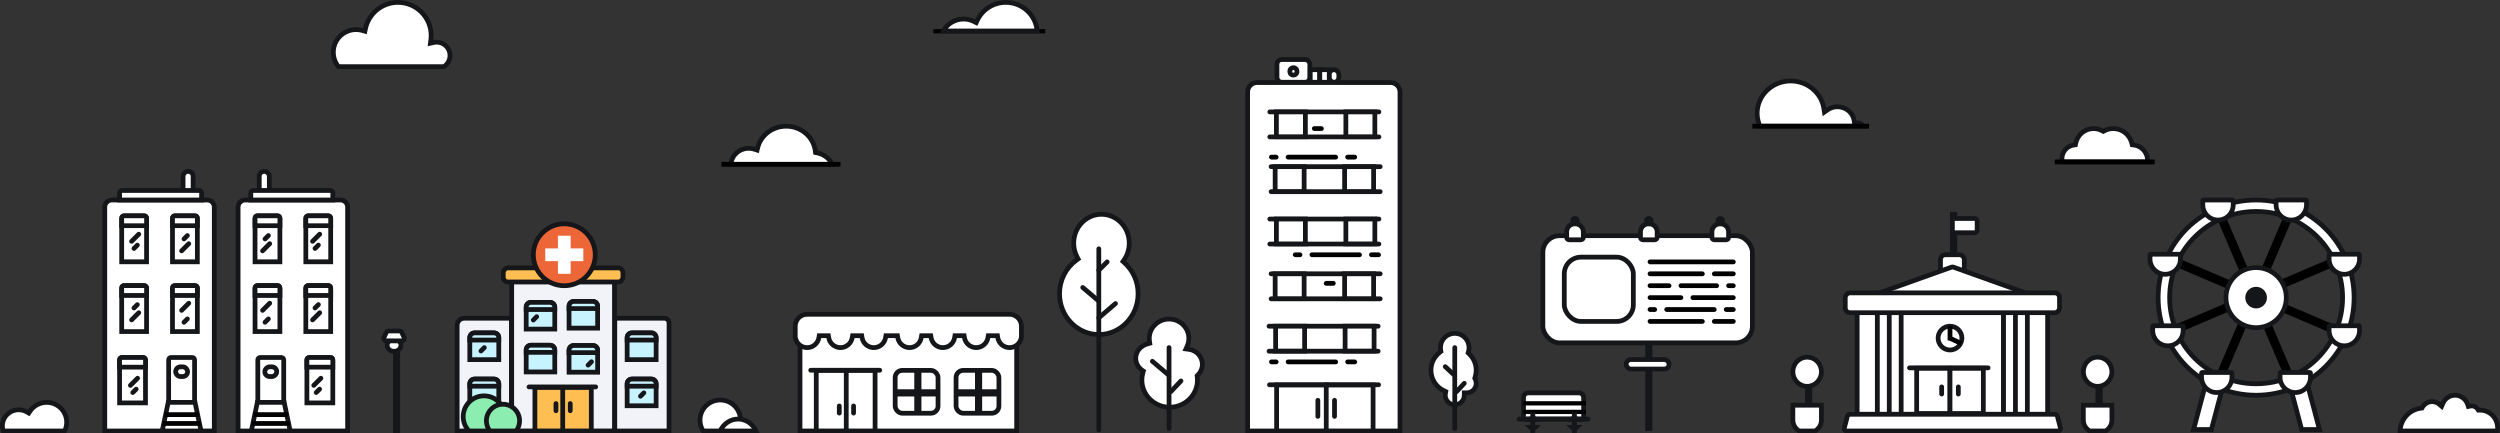 <?xml version="1.0" encoding="UTF-8"?>
<svg width="1050px" height="182px" viewBox="0 0 1050 182" version="1.1" xmlns="http://www.w3.org/2000/svg" xmlns:xlink="http://www.w3.org/1999/xlink">
    <rect x="0" y="0" width="1050" height="182" fill="#333333" stroke="none"/>
    <!-- Generator: sketchtool 59.1 (101010) - https://sketch.com -->
    <title>4EFE4C38-AAA5-4C50-907B-2F725C508C75</title>
    <desc>Created with sketchtool.</desc>
    <g id="Page-1" stroke="none" stroke-width="1" fill="none" fill-rule="evenodd">
        <g id="Landing_Final" transform="translate(-203, -244)">
            <g id="Cityscape" transform="translate(203, 244)">
                <g id="light" transform="translate(159, 138)" fill="#FFFFFF" stroke="#15161A" stroke-width="2">
                    <ellipse id="Oval" cx="6.5" cy="7.04" rx="2.9" ry="2.52"></ellipse>
                    <rect id="Rectangle" x="7.067" y="10.68" width="1" height="32.32"></rect>
                    <path d="M3.162,1 C3.014,1 2.868,1.033 2.734,1.097 C2.235,1.333 2.022,1.93 2.259,2.429 L3.284,4.589 C3.449,4.938 3.801,5.16 4.187,5.16 L8.813,5.16 C9.199,5.16 9.551,4.938 9.716,4.589 L10.741,2.429 C10.805,2.295 10.838,2.148 10.838,2 C10.838,1.448 10.39,1 9.838,1 L3.162,1 Z" id="Rectangle" transform="translate(6.5, 3.08) scale(1, -1) translate(-6.5, -3.08) "></path>
                </g>
                <g id="Skyscraper" transform="translate(523, 24)">
                    <g id="Group-9" transform="translate(12.32, 0)" fill="#FFFFFF" stroke="#15161A" stroke-width="2">
                        <rect id="Rectangle" x="1" y="1" width="13.816" height="9.547" rx="2"></rect>
                        <rect id="Rectangle" x="14.984" y="5.277" width="4" height="5.271"></rect>
                        <rect id="Rectangle" x="18.984" y="5.277" width="4" height="5.271"></rect>
                        <rect id="Rectangle" x="22.984" y="5.277" width="4" height="5.271" rx="2"></rect>
                        <ellipse id="Oval" cx="7.908" cy="5.988" rx="1.497" ry="1.566"></ellipse>
                    </g>
                    <path d="M1,157 L65,157 L65,14.659 C65,12.45 63.209,10.659 61,10.659 L5,10.659 C2.791,10.659 1,12.45 1,14.659 L1,157 Z" id="Rectangle" stroke="#15161A" stroke-width="2" fill="#FFFFFF"></path>
                    <g id="Group-8" transform="translate(33.5, 96.5) scale(-1, 1) translate(-33.5, -96.5) translate(10, 90)">
                        <line x1="0.32" y1="11.5" x2="46.134" y2="11.5" id="Line-7" stroke="#15161A" stroke-width="2" stroke-linecap="round"></line>
                        <rect id="Rectangle" fill="#000000" x="19" y="4" width="5" height="2" rx="1"></rect>
                        <line x1="0.32" y1="1" x2="46.134" y2="1" id="Line-7" stroke="#15161A" stroke-width="2" stroke-linecap="round"></line>
                        <rect id="Rectangle" stroke="#15161A" stroke-width="2" fill="#FFFFFF" x="3.084" y="1" width="12.173" height="10.436"></rect>
                        <rect id="Rectangle" stroke="#15161A" stroke-width="2" fill="#FFFFFF" x="32.263" y="1" width="12.173" height="10.436"></rect>
                    </g>
                    <g id="Group-8" transform="translate(9.68, 112)" stroke="#15161A" stroke-width="2">
                        <line x1="0.32" y1="11.5" x2="46.134" y2="11.5" id="Line-7" stroke-linecap="round"></line>
                        <line x1="0.32" y1="1" x2="46.134" y2="1" id="Line-7" stroke-linecap="round"></line>
                        <rect id="Rectangle" fill="#FFFFFF" x="3.084" y="1" width="12.173" height="10.436"></rect>
                        <rect id="Rectangle" fill="#FFFFFF" x="32.263" y="1" width="12.173" height="10.436"></rect>
                    </g>
                    <rect id="Rectangle" fill="#000000" x="10" y="127" width="4" height="2" rx="1"></rect>
                    <rect id="Rectangle" fill="#000000" x="42" y="127" width="5" height="2" rx="1"></rect>
                    <rect id="Rectangle" fill="#000000" x="17" y="127" width="22" height="2" rx="1"></rect>
                    <g id="Group-8" transform="translate(10, 67)" stroke="#15161A" stroke-width="2">
                        <line x1="0.32" y1="11.5" x2="46.134" y2="11.5" id="Line-7" stroke-linecap="round"></line>
                        <line x1="0.32" y1="1" x2="46.134" y2="1" id="Line-7" stroke-linecap="round"></line>
                        <rect id="Rectangle" fill="#FFFFFF" x="3.084" y="1" width="12.173" height="10.436"></rect>
                        <rect id="Rectangle" fill="#FFFFFF" x="32.263" y="1" width="12.173" height="10.436"></rect>
                    </g>
                    <rect id="Rectangle" fill="#000000" x="20" y="82" width="4" height="2" rx="1"></rect>
                    <rect id="Rectangle" fill="#000000" x="52" y="82" width="5" height="2" rx="1"></rect>
                    <rect id="Rectangle" fill="#000000" x="27" y="82" width="22" height="2" rx="1"></rect>
                    <g id="Group-8" transform="translate(33.5, 51.5) scale(-1, 1) translate(-33.5, -51.5) translate(10, 45)" stroke="#15161A" stroke-width="2">
                        <line x1="0.32" y1="11.5" x2="46.134" y2="11.5" id="Line-7" stroke-linecap="round"></line>
                        <line x1="0.32" y1="1" x2="46.134" y2="1" id="Line-7" stroke-linecap="round"></line>
                        <rect id="Rectangle" fill="#FFFFFF" x="3.084" y="1" width="12.173" height="10.436"></rect>
                        <rect id="Rectangle" fill="#FFFFFF" x="32.263" y="1" width="12.173" height="10.436"></rect>
                    </g>
                    <rect id="Rectangle" fill="#000000" x="10" y="41" width="4" height="2" rx="1"></rect>
                    <rect id="Rectangle" fill="#000000" x="42" y="41" width="5" height="2" rx="1"></rect>
                    <rect id="Rectangle" fill="#000000" x="17" y="41" width="22" height="2" rx="1"></rect>
                    <g id="Group-8" transform="translate(10, 22)">
                        <line x1="0.32" y1="11.5" x2="46.134" y2="11.5" id="Line-7" stroke="#15161A" stroke-width="2" stroke-linecap="round"></line>
                        <rect id="Rectangle" fill="#000000" x="18" y="7" width="5" height="2" rx="1"></rect>
                        <line x1="0.32" y1="1" x2="46.134" y2="1" id="Line-7" stroke="#15161A" stroke-width="2" stroke-linecap="round"></line>
                        <rect id="Rectangle" stroke="#15161A" stroke-width="2" fill="#FFFFFF" x="3.084" y="1" width="12.173" height="10.436"></rect>
                        <rect id="Rectangle" stroke="#15161A" stroke-width="2" fill="#FFFFFF" x="32.263" y="1" width="12.173" height="10.436"></rect>
                    </g>
                    <g id="Group-7" transform="translate(9.68, 136.682)" stroke="#15161A" stroke-width="2">
                        <g id="Group-6" transform="translate(2.501, 0)">
                            <rect id="Rectangle" fill="#FFFFFF" x="1" y="1" width="21" height="19.318"></rect>
                            <rect id="Rectangle" fill="#FFFFFF" x="21.842" y="1" width="19.676" height="19.318"></rect>
                            <line x1="25.319" y1="7.443" x2="25.319" y2="14.193" id="Line-6" stroke-linecap="round"></line>
                            <line x1="18.319" y1="7.443" x2="18.319" y2="14.193" id="Line-6" stroke-linecap="round"></line>
                        </g>
                        <line x1="0.506" y1="0.918" x2="46.32" y2="0.918" id="Line-7" stroke-linecap="round"></line>
                    </g>
                </g>
                <g id="Hospital" transform="translate(191, 93)">
                    <path d="M67.2,40.653 L67.2,88 L90,88 L90,42.653 C90,41.549 89.105,40.653 88,40.653 L67.2,40.653 Z" id="Rectangle" stroke="#15161A" stroke-width="2" fill="#F1F3F8"></path>
                    <path d="M1,88 L23.8,88 L23.8,40.653 L4,40.653 C2.343,40.653 1,41.997 1,43.653 L1,88 Z" id="Rectangle" stroke="#15161A" stroke-width="2" fill="#F1F3F8"></path>
                    <rect id="Rectangle" stroke="#15161A" stroke-width="2" fill="#F1F3F8" x="23.914" y="24.792" width="43.171" height="63.208"></rect>
                    <rect id="Rectangle" stroke="#15161A" stroke-width="2" fill="#FFBE51" transform="translate(45.5, 22.47) scale(1, -1) translate(-45.5, -22.47) " x="20.371" y="19.505" width="50.257" height="5.931" rx="2"></rect>
                    <path d="M30,45.218 L42,45.218 L42,36 C42,34.895 41.105,34 40,34 L32,34 C30.895,34 30,34.895 30,36 L30,45.218 Z" id="Rectangle" stroke="#15161A" stroke-width="2" fill="#C7F3FF"></path>
                    <line x1="33" y1="41.414" x2="34.414" y2="40" id="Line-5" stroke="#15161A" stroke-width="2" stroke-linecap="round"></line>
                    <path d="M30,37 L42,37 L42,36 C42,34.895 41.105,34 40,34 L32,34 C30.895,34 30,34.895 30,36 L30,37 Z" id="Rectangle" stroke="#15161A" stroke-width="2" fill="#C7F3FF"></path>
                    <path d="M30,63.218 L42,63.218 L42,54 C42,52.895 41.105,52 40,52 L32,52 C30.895,52 30,52.895 30,54 L30,63.218 Z" id="Rectangle" stroke="#15161A" stroke-width="2" fill="#C7F3FF"></path>
                    <path d="M30,55 L42,55 L42,54 C42,52.895 41.105,52 40,52 L32,52 C30.895,52 30,52.895 30,54 L30,55 Z" id="Rectangle" stroke="#15161A" stroke-width="2" fill="#C7F3FF"></path>
                    <g id="Group-2" transform="translate(32.657, 68.733)" stroke="#15161A" stroke-width="2">
                        <rect id="Rectangle" fill="#FFBE51" x="1" y="1" width="12" height="18.267"></rect>
                        <rect id="Rectangle" fill="#FFBE51" x="12.686" y="1" width="12" height="18.267"></rect>
                        <line x1="15.843" y1="7.767" x2="15.843" y2="10.767" id="Line-6" stroke-linecap="round"></line>
                        <line x1="9.843" y1="7.767" x2="9.843" y2="10.767" id="Line-6" stroke-linecap="round"></line>
                    </g>
                    <path d="M48,44.822 L60,44.822 L60,35.604 C60,34.499 59.105,33.604 58,33.604 L50,33.604 C48.895,33.604 48,34.499 48,35.604 L48,44.822 Z" id="Rectangle" stroke="#15161A" stroke-width="2" fill="#C7F3FF"></path>
                    <path d="M48,36.604 L60,36.604 L60,35.604 C60,34.499 59.105,33.604 58,33.604 L50,33.604 C48.895,33.604 48,34.499 48,35.604 L48,36.604 Z" id="Rectangle" stroke="#15161A" stroke-width="2" fill="#C7F3FF"></path>
                    <path d="M48,63.327 L60,63.327 L60,54.109 C60,53.004 59.105,52.109 58,52.109 L50,52.109 C48.895,52.109 48,53.004 48,54.109 L48,63.327 Z" id="Rectangle" stroke="#15161A" stroke-width="2" fill="#C7F3FF"></path>
                    <line x1="56" y1="60.356" x2="57.414" y2="58.942" id="Line-5" stroke="#15161A" stroke-width="2" stroke-linecap="round"></line>
                    <path d="M48,55.109 L60,55.109 L60,54.109 C60,53.004 59.105,52.109 58,52.109 L50,52.109 C48.895,52.109 48,53.004 48,54.109 L48,55.109 Z" id="Rectangle" stroke="#15161A" stroke-width="2" fill="#C7F3FF"></path>
                    <path d="M72.4,58.04 L84.571,58.04 L84.571,48.822 C84.571,47.717 83.676,46.822 82.571,46.822 L74.4,46.822 C73.295,46.822 72.4,47.717 72.4,48.822 L72.4,58.04 Z" id="Rectangle" stroke="#15161A" stroke-width="2" fill="#C7F3FF"></path>
                    <path d="M72.4,49.822 L84.571,49.822 L84.571,48.822 C84.571,47.717 83.676,46.822 82.571,46.822 L74.4,46.822 C73.295,46.822 72.4,47.717 72.4,48.822 L72.4,49.822 Z" id="Rectangle" stroke="#15161A" stroke-width="2" fill="#C7F3FF"></path>
                    <path d="M72.4,77.426 L84.571,77.426 L84.571,68.208 C84.571,67.103 83.676,66.208 82.571,66.208 L74.4,66.208 C73.295,66.208 72.4,67.103 72.4,68.208 L72.4,77.426 Z" id="Rectangle" stroke="#15161A" stroke-width="2" fill="#C7F3FF"></path>
                    <line x1="78" y1="73.414" x2="79.414" y2="72" id="Line-5" stroke="#15161A" stroke-width="2" stroke-linecap="round"></line>
                    <path d="M72.4,69.208 L84.571,69.208 L84.571,68.208 C84.571,67.103 83.676,66.208 82.571,66.208 L74.4,66.208 C73.295,66.208 72.4,67.103 72.4,68.208 L72.4,69.208 Z" id="Rectangle" stroke="#15161A" stroke-width="2" fill="#C7F3FF"></path>
                    <path d="M6.314,58.04 L18.486,58.04 L18.486,48.822 C18.486,47.717 17.59,46.822 16.486,46.822 L8.314,46.822 C7.21,46.822 6.314,47.717 6.314,48.822 L6.314,58.04 Z" id="Rectangle" stroke="#15161A" stroke-width="2" fill="#C7F3FF"></path>
                    <line x1="11" y1="54.414" x2="12.414" y2="53" id="Line-5" stroke="#15161A" stroke-width="2" stroke-linecap="round"></line>
                    <path d="M6.314,49.822 L18.486,49.822 L18.486,48.822 C18.486,47.717 17.59,46.822 16.486,46.822 L8.314,46.822 C7.21,46.822 6.314,47.717 6.314,48.822 L6.314,49.822 Z" id="Rectangle" stroke="#15161A" stroke-width="2" fill="#C7F3FF"></path>
                    <path d="M6.314,77.426 L18.486,77.426 L18.486,68.208 C18.486,67.103 17.59,66.208 16.486,66.208 L8.314,66.208 C7.21,66.208 6.314,67.103 6.314,68.208 L6.314,77.426 Z" id="Rectangle" stroke="#15161A" stroke-width="2" fill="#C7F3FF"></path>
                    <path d="M6.314,69.208 L18.486,69.208 L18.486,68.208 C18.486,67.103 17.59,66.208 16.486,66.208 L8.314,66.208 C7.21,66.208 6.314,67.103 6.314,68.208 L6.314,69.208 Z" id="Rectangle" stroke="#15161A" stroke-width="2" fill="#C7F3FF"></path>
                    <circle id="Oval" stroke="#15161A" stroke-width="2" fill="#ED6638" cx="46" cy="14" r="13"></circle>
                    <path d="M48.667,6 L48.666,11.333 L54,11.333 L54,16.667 L48.666,16.666 L48.667,22 L43.333,22 L43.333,16.666 L38,16.667 L38,11.333 L43.333,11.333 L43.333,6 L48.667,6 Z" id="Combined-Shape" fill="#FFFFFF"></path>
                    <path d="M5.949,88 L18.622,88 C20.155,86.392 21.029,84.26 21.029,81.986 C21.029,77.166 17.115,73.257 12.286,73.257 C7.457,73.257 3.543,77.166 3.543,81.986 C3.543,84.26 4.417,86.392 5.949,88 Z" id="Path" stroke="#15161A" stroke-width="2" fill="#8BEDAF"></path>
                    <path d="M14.722,88 L25.792,88 C26.717,86.795 27.229,85.317 27.229,83.758 C27.229,79.905 24.107,76.782 20.257,76.782 C16.407,76.782 13.286,79.905 13.286,83.758 C13.286,85.317 13.798,86.795 14.722,88 Z" id="Path" stroke="#15161A" stroke-width="2" fill="#8BEDAF"></path>
                    <line x1="31.186" y1="69.5" x2="59.186" y2="69.5" id="Line-7" stroke="#15161A" stroke-width="2" stroke-linecap="round"></line>
                </g>
                <g id="government" transform="translate(773, 89)">
                    <g id="Group-4">
                        <rect id="Rectangle-2" stroke="#15161A" stroke-width="2" fill="#FFFFFF" x="7" y="42" width="80" height="43"></rect>
                        <g id="Group-3" transform="translate(28.207, 64.444)" stroke="#15161A" stroke-width="2">
                            <rect id="Rectangle" fill="#FFFFFF" x="3.793" y="1.224" width="14" height="19"></rect>
                            <rect id="Rectangle" fill="#FFFFFF" x="17.793" y="1.224" width="14" height="19"></rect>
                            <line x1="0.793" y1="1.056" x2="33.793" y2="1.056" id="Line-7" stroke-linecap="round"></line>
                            <line x1="14.293" y1="9.056" x2="14.293" y2="12.056" id="Line-6" stroke-linecap="round"></line>
                            <line x1="21.293" y1="9.056" x2="21.293" y2="12.056" id="Line-6" stroke-linecap="round"></line>
                        </g>
                        <rect id="Rectangle" stroke="#15161A" stroke-width="2" fill="#FFFFFF" x="15.486" y="42" width="10" height="43"></rect>
                        <rect id="Rectangle" stroke="#15161A" stroke-width="2" fill="#FFFFFF" x="15.486" y="42" width="5" height="43"></rect>
                        <rect id="Rectangle" stroke="#15161A" stroke-width="2" fill="#FFFFFF" x="68.486" y="42" width="10" height="43"></rect>
                        <rect id="Rectangle" stroke="#15161A" stroke-width="2" fill="#FFFFFF" x="68.486" y="42" width="5" height="43"></rect>
                        <rect id="Rectangle" stroke="#15161A" stroke-width="2" fill="#FFFFFF" transform="translate(47, 10.805) scale(1, -1) translate(-47, -10.805) " x="47" y="1" width="1" height="19.61"></rect>
                        <rect id="Rectangle" stroke="#15161A" stroke-width="2" fill="#FFFFFF" x="42" y="18" width="10" height="14.207" rx="2"></rect>
                        <path d="M47.369,23.182 C47.151,23.104 46.914,23.104 46.696,23.182 L16.219,34.058 C15.821,34.2 15.555,34.577 15.555,35 C15.555,35.552 16.003,36 16.555,36 L77.462,36 C77.885,36 78.262,35.734 78.404,35.337 C78.59,34.817 78.319,34.244 77.799,34.058 L47.369,23.182 Z" id="Rectangle" stroke="#15161A" stroke-width="2" fill="#FFFFFF"></path>
                        <rect id="Rectangle" stroke="#15161A" stroke-width="2" fill="#FFFFFF" transform="translate(47, 38.167) scale(1, -1) translate(-47, -38.167) " x="2" y="34" width="90" height="8.333" rx="2"></rect>
                        <path d="M2.584,85 C2.499,85 2.415,85.011 2.333,85.032 C1.799,85.17 1.477,85.716 1.616,86.251 L2.911,91.251 C3.025,91.692 3.423,92 3.879,92 L90.121,92 C90.577,92 90.975,91.692 91.089,91.251 L92.384,86.251 C92.405,86.169 92.416,86.085 92.416,86 C92.416,85.448 91.968,85 91.416,85 L2.584,85 Z" id="Rectangle" stroke="#15161A" stroke-width="2" fill="#FFFFFF" transform="translate(47, 88.5) scale(1, -1) translate(-47, -88.5) "></path>
                        <circle id="Oval" stroke="#15161A" stroke-width="2" fill="#FFFFFF" cx="46" cy="53" r="5"></circle>
                        <rect id="Rectangle" fill="#000000" x="45" y="48" width="2" height="6"></rect>
                        <rect id="Rectangle" fill="#000000" transform="translate(48.453, 54.211) rotate(115) translate(-48.453, -54.211) " x="47.453" y="51.711" width="2" height="5"></rect>
                    </g>
                    <rect id="Rectangle" stroke="#15161A" stroke-width="2" fill="#FFFFFF" x="47" y="2.771" width="10.4" height="5.971" rx="1"></rect>
                </g>
                <g id="Cloud2" transform="translate(392, 0)">
                    <rect id="Rectangle" fill="#000000" x="0" y="12.25" width="47" height="1.75"></rect>
                    <path d="M4.202,13 L43.582,13 C43.064,6.29 37.378,1 30.432,1 C25.229,1 20.581,3.996 18.446,8.571 L18.01,9.506 L17.089,9.041 C15.741,8.36 14.246,8 12.696,8 C9.083,8 5.853,9.976 4.202,13 Z" id="Path" stroke="#15161A" stroke-width="2" fill="#FFFFFF"></path>
                </g>
                <g id="Cloud4" transform="translate(303, 52)">
                    <path d="M4.013,17 L46.543,17 C45.361,14.571 43.025,12.763 40.221,12.21 L39.512,12.07 L39.422,11.353 C38.684,5.481 33.454,1 27.2,1 C21.482,1 16.562,4.759 15.237,9.989 L14.972,11.035 L13.949,10.692 C13.16,10.427 12.326,10.29 11.47,10.29 C7.484,10.29 4.24,13.266 4.013,17 Z" id="Path" stroke="#15161A" stroke-width="2" fill="#FFFFFF"></path>
                    <rect id="Rectangle" fill="#000000" x="0" y="16" width="50" height="2"></rect>
                </g>
                <g id="Group-5" transform="translate(863, 53)">
                    <path d="M3.139,15 L38.98,15 C38.993,14.826 39,14.652 39,14.476 C39,11.098 36.494,8.275 33.218,7.899 L32.528,7.82 L32.361,7.147 C31.47,3.558 28.272,1 24.574,1 C23.261,1 21.995,1.319 20.858,1.923 L20.383,2.175 L19.911,1.918 C18.809,1.318 17.577,1 16.297,1 C12.672,1 9.563,3.577 8.813,7.129 L8.668,7.815 L7.973,7.913 C5.14,8.31 3,10.779 3,13.714 C3,14.152 3.047,14.582 3.139,15 Z" id="Path" stroke="#15161A" stroke-width="2" fill="#FFFFFF"></path>
                    <rect id="Rectangle" fill="#000000" x="0" y="14" width="42" height="2"></rect>
                </g>
                <g id="Cloud-1" transform="translate(736, 33)">
                    <path d="M3.177,20 L46.648,20 C46.157,19.171 45.224,18.613 44.156,18.613 C44.051,18.613 43.947,18.618 43.847,18.629 L42.877,18.733 L42.749,17.765 C42.305,14.401 39.312,11.838 35.735,11.838 C34.215,11.838 32.77,12.3 31.571,13.141 L30.262,14.061 L30.009,12.481 C28.959,5.919 23.068,1 16.087,1 C8.299,1 2,7.081 2,14.564 C2,16.462 2.405,18.303 3.177,20 Z" id="Path" stroke="#15161A" stroke-width="2" fill="#FFFFFF"></path>
                    <rect id="Rectangle" fill="#000000" x="0" y="19" width="49" height="2"></rect>
                </g>
                <path d="M142.148,28 L186.417,28 C188.01,26.982 189,25.221 189,23.287 C189,20.2 186.495,17.697 183.405,17.697 C182.989,17.697 182.58,17.742 182.184,17.831 L180.791,18.144 L180.972,16.728 C181.048,16.138 181.086,15.541 181.086,14.939 C181.086,7.241 174.841,1 167.138,1 C160.511,1 154.837,5.654 153.49,12.05 L153.268,13.106 L152.232,12.804 C151.369,12.553 150.469,12.424 149.552,12.424 C144.276,12.424 140,16.698 140,21.969 C140,24.202 140.769,26.312 142.148,28 Z" id="Path" stroke="#15161A" stroke-width="2" fill="#FFFFFF"></path>
                <g id="Plant" transform="translate(874, 149)" fill="#FFFFFF" stroke="#15161A" stroke-width="2">
                    <ellipse id="Oval" cx="7" cy="7.135" rx="6" ry="6.135"></ellipse>
                    <rect id="Rectangle" x="7.125" y="13.486" width="1" height="9.595"></rect>
                    <path d="M12.982,21.189 L1.018,21.189 C1.015,21.441 1.012,21.733 1.01,22.045 C1.004,22.746 1,23.683 1,23.89 L1,27.394 C1,29.321 2.035,31.063 3.666,32 L10.334,32 C11.965,31.063 13,29.321 13,27.394 L13,23.89 C13,23.683 12.996,22.746 12.99,22.045 C12.988,21.733 12.985,21.441 12.982,21.189 Z" id="Path"></path>
                </g>
                <g id="Plant" transform="translate(752, 149)" fill="#FFFFFF" stroke="#15161A" stroke-width="2">
                    <ellipse id="Oval" cx="7" cy="7.135" rx="6" ry="6.135"></ellipse>
                    <rect id="Rectangle" x="7.125" y="13.486" width="1" height="9.595"></rect>
                    <path d="M12.994,21.189 L1.018,21.189 C1.015,21.441 1.012,21.733 1.01,22.045 C1.004,22.746 1,23.683 1,23.89 L1,27.394 C1,29.321 2.035,31.063 3.666,32 L10.334,32 C11.965,31.063 13,29.321 13,27.394 L13,23.89 C13,22.545 12.998,21.714 12.994,21.189 Z" id="Path"></path>
                </g>
                <g id="Tree-1" transform="translate(444, 89)" stroke="#15161A" stroke-width="2">
                    <path d="M18.617,1 C12.186,1 6.957,6.422 6.957,13.127 C6.957,15.207 7.46,17.207 8.405,18.984 L8.815,19.754 L8.107,20.264 C3.69,23.448 1,28.668 1,34.363 C1,43.841 8.396,51.51 17.5,51.51 C26.604,51.51 34,43.841 34,34.363 C34,29.326 31.899,24.646 28.311,21.411 L27.665,20.828 L28.153,20.107 C29.527,18.08 30.277,15.664 30.277,13.127 C30.277,6.422 25.048,1 18.617,1 Z" id="Path" fill="#FFFFFF"></path>
                    <line x1="17.5" y1="44.5" x2="24.5" y2="38.5" id="Line-2" stroke-linecap="round"></line>
                    <line x1="17.5" y1="15.5" x2="17.5" y2="91.5" id="Line-3" stroke-linecap="round"></line>
                    <line x1="11.25" y1="37.25" x2="17.75" y2="31.75" id="Line-2" stroke-linecap="round" transform="translate(14.25, 34.75) scale(-1, 1) translate(-14.25, -34.75) "></line>
                    <line x1="17.5" y1="24.5" x2="21" y2="21" id="Line-2" stroke-linecap="round"></line>
                </g>
                <g id="Tree" transform="translate(476, 133)" stroke="#15161A" stroke-width="2">
                    <path d="M15,1 C10.406,1 6.69,4.642 6.69,9.124 C6.69,9.515 6.718,9.902 6.773,10.283 L6.902,11.165 L6.04,11.394 C3.064,12.184 1,14.665 1,17.488 C1,19.438 1.978,21.248 3.64,22.45 L4.207,22.861 L4.015,23.535 C3.731,24.528 3.586,25.561 3.586,26.613 C3.586,32.915 8.808,38.032 15.259,38.032 C21.71,38.032 26.931,32.915 26.931,26.613 C26.931,26.169 26.905,25.729 26.854,25.295 L26.797,24.812 L27.141,24.469 C28.326,23.288 29,21.708 29,20.023 C29,16.851 26.603,14.172 23.413,13.735 L22.098,13.555 L22.634,12.341 C23.078,11.334 23.31,10.246 23.31,9.124 C23.31,4.642 19.594,1 15,1 Z" id="Path" fill="#FFFFFF"></path>
                    <line x1="15.75" y1="31.5" x2="20" y2="27" id="Line-2" stroke-linecap="round"></line>
                    <line x1="15" y1="13" x2="15" y2="47" id="Line-3" stroke-linecap="round"></line>
                    <line x1="8.5" y1="24.25" x2="15" y2="18.75" id="Line-2" stroke-linecap="round" transform="translate(11.5, 21.75) scale(-1, 1) translate(-11.5, -21.75) "></line>
                </g>
                <g id="Tree" transform="translate(600, 139)" stroke="#15161A" stroke-width="2">
                    <path d="M11,1 C7.686,1 5,3.686 5,7 C5,7.341 5.028,7.679 5.084,8.011 L5.183,8.603 L4.708,8.969 C2.386,10.758 1,13.513 1,16.5 C1,20.239 3.18,23.583 6.513,25.124 L7.226,25.454 L7.075,26.224 C7.025,26.478 7,26.737 7,27 C7,29.209 8.791,31 11,31 C13.209,31 15,29.209 15,27 L15,26 L16,26 C18.209,26 20,24.209 20,22 C20,21.373 19.856,20.769 19.584,20.221 L19.401,19.854 L19.529,19.464 C19.84,18.516 20,17.52 20,16.5 C20,13.864 18.922,11.402 17.051,9.62 L16.615,9.205 L16.777,8.626 C16.925,8.102 17,7.556 17,7 C17,3.686 14.314,1 11,1 Z" id="Combined-Shape" fill="#FFFFFF"></path>
                    <line x1="11.75" y1="25.5" x2="15" y2="22" id="Line-2" stroke-linecap="round"></line>
                    <line x1="11" y1="7" x2="11" y2="41" id="Line-3" stroke-linecap="round"></line>
                    <line x1="7.5" y1="18.25" x2="11" y2="15" id="Line-2" stroke-linecap="round" transform="translate(9, 16.75) scale(-1, 1) translate(-9, -16.75) "></line>
                </g>
                <g id="townhouse" transform="translate(43, 71)">
                    <g id="Group-11">
                        <path d="M1,110 L47,110 L47,16 C47,14.343 45.657,13 44,13 L4,13 C2.343,13 1,14.343 1,16 L1,110 Z" id="Rectangle" stroke="#15161A" stroke-width="2" fill="#FFFFFF"></path>
                        <rect id="Rectangle" stroke="#15161A" stroke-width="2" fill="#FFFFFF" transform="translate(36, 6.66) scale(1, -1) translate(-36, -6.66) " x="33.889" y="1" width="4.222" height="11.32" rx="2"></rect>
                        <g id="Group-10" transform="translate(6.222, 78.144)">
                            <path d="M1,20.071 L11.884,20.071 L11.884,2 C11.884,1.448 11.437,1 10.884,1 L2,1 C1.448,1 1,1.448 1,2 L1,20.071 Z" id="Rectangle" stroke="#15161A" stroke-width="2" fill="#FFFFFF"></path>
                            <line x1="5.556" y1="12.712" x2="8.556" y2="9.712" id="Line-5" stroke="#15161A" stroke-width="2" stroke-linecap="round"></line>
                            <line x1="6.556" y1="15.712" x2="7.97" y2="14.298" id="Line-5" stroke="#15161A" stroke-width="2" stroke-linecap="round"></line>
                            <path d="M21.615,20.071 L32.499,20.071 L32.499,2 C32.499,1.448 32.052,1 31.499,1 L22.615,1 C22.063,1 21.615,1.448 21.615,2 L21.615,20.071 Z" id="Rectangle" stroke="#15161A" stroke-width="2" fill="#FFFFFF"></path>
                            <rect id="Rectangle" stroke="#15161A" stroke-width="2" fill="#FFFFFF" x="24.56" y="4.928" width="4.994" height="4.071" rx="2"></rect>
                            <path d="M21.427,19.856 L18.902,31.856 L35.212,31.856 L32.688,19.856 L21.427,19.856 Z" id="Rectangle" stroke="#15161A" stroke-width="2" fill="#FFFFFF"></path>
                            <rect id="Rectangle" fill="#000000" x="19.879" y="23.999" width="14.357" height="2"></rect>
                            <rect id="Rectangle" fill="#000000" x="19.143" y="27.713" width="15.829" height="2"></rect>
                            <path d="M1,5.071 L11.884,5.071 L11.884,2 C11.884,1.448 11.437,1 10.884,1 L2,1 C1.448,1 1,1.448 1,2 L1,5.071 Z" id="Rectangle" stroke="#15161A" stroke-width="2" fill="#FFFFFF"></path>
                        </g>
                        <g id="Group-10" transform="translate(7.111, 47.952)" stroke="#15161A" stroke-width="2">
                            <path d="M1,20.312 L11.444,20.312 L11.444,2 C11.444,1.448 10.997,1 10.444,1 L2,1 C1.448,1 1,1.448 1,2 L1,20.312 Z" id="Rectangle" fill="#FFFFFF"></path>
                            <line x1="5.167" y1="15.404" x2="8.167" y2="12.404" id="Line-5" stroke-linecap="round"></line>
                            <line x1="6.167" y1="10.404" x2="7.581" y2="8.99" id="Line-5" stroke-linecap="round"></line>
                            <path d="M1,5.141 L11.444,5.141 L11.444,2 C11.444,1.448 10.997,1 10.444,1 L2,1 C1.448,1 1,1.448 1,2 L1,5.141 Z" id="Rectangle" fill="#FFFFFF"></path>
                        </g>
                        <g id="Group-10" transform="translate(7.111, 18.648)" stroke="#15161A" stroke-width="2">
                            <path d="M1,20.312 L11.444,20.312 L11.444,2 C11.444,1.448 10.997,1 10.444,1 L2,1 C1.448,1 1,1.448 1,2 L1,20.312 Z" id="Rectangle" fill="#FFFFFF"></path>
                            <line x1="5.167" y1="11.708" x2="8.167" y2="8.708" id="Line-5" stroke-linecap="round"></line>
                            <line x1="6.167" y1="14.708" x2="7.581" y2="13.294" id="Line-5" stroke-linecap="round"></line>
                            <path d="M1,5.141 L11.444,5.141 L11.444,2 C11.444,1.448 10.997,1 10.444,1 L2,1 C1.448,1 1,1.448 1,2 L1,5.141 Z" id="Rectangle" fill="#FFFFFF"></path>
                        </g>
                        <g id="Group-10" transform="translate(28.444, 47.952)" stroke="#15161A" stroke-width="2">
                            <path d="M1,20.312 L11.444,20.312 L11.444,2 C11.444,1.448 10.997,1 10.444,1 L2,1 C1.448,1 1,1.448 1,2 L1,20.312 Z" id="Rectangle" fill="#FFFFFF"></path>
                            <line x1="4.833" y1="11.404" x2="7.833" y2="8.404" id="Line-5" stroke-linecap="round"></line>
                            <line x1="5.833" y1="16.404" x2="7.248" y2="14.99" id="Line-5" stroke-linecap="round"></line>
                            <path d="M1,5.141 L11.444,5.141 L11.444,2 C11.444,1.448 10.997,1 10.444,1 L2,1 C1.448,1 1,1.448 1,2 L1,5.141 Z" id="Rectangle" fill="#FFFFFF"></path>
                        </g>
                        <g id="Group-10" transform="translate(28.444, 18.648)" fill="#FFFFFF" stroke="#15161A" stroke-width="2">
                            <path d="M1,20.312 L11.444,20.312 L11.444,2 C11.444,1.448 10.997,1 10.444,1 L2,1 C1.448,1 1,1.448 1,2 L1,20.312 Z" id="Rectangle"></path>
                            <path d="M1,5.141 L11.444,5.141 L11.444,2 C11.444,1.448 10.997,1 10.444,1 L2,1 C1.448,1 1,1.448 1,2 L1,5.141 Z" id="Rectangle"></path>
                        </g>
                        <line x1="33.278" y1="34.356" x2="36.278" y2="31.356" id="Line-5" stroke="#15161A" stroke-width="2" stroke-linecap="round"></line>
                        <line x1="34.278" y1="29.356" x2="35.692" y2="27.942" id="Line-5" stroke="#15161A" stroke-width="2" stroke-linecap="round"></line>
                        <path d="M7.222,13 L41.667,13 L41.667,10 C41.667,9.448 41.219,9 40.667,9 L8.222,9 C7.67,9 7.222,9.448 7.222,10 L7.222,13 Z" id="Rectangle" stroke="#15161A" stroke-width="2" fill="#FFFFFF"></path>
                    </g>
                    <g id="Group-11" transform="translate(80, 56) scale(-1, 1) translate(-80, -56) translate(56, 0)">
                        <path d="M1,110 L47,110 L47,16 C47,14.343 45.657,13 44,13 L4,13 C2.343,13 1,14.343 1,16 L1,110 Z" id="Rectangle" stroke="#15161A" stroke-width="2" fill="#FFFFFF"></path>
                        <rect id="Rectangle" stroke="#15161A" stroke-width="2" fill="#FFFFFF" transform="translate(36, 6.66) scale(1, -1) translate(-36, -6.66) " x="33.889" y="1" width="4.222" height="11.32" rx="2"></rect>
                        <g id="Group-10" transform="translate(6.222, 78.144)">
                            <path d="M1,20.071 L11.884,20.071 L11.884,2 C11.884,1.448 11.437,1 10.884,1 L2,1 C1.448,1 1,1.448 1,2 L1,20.071 Z" id="Rectangle" stroke="#15161A" stroke-width="2" fill="#FFFFFF"></path>
                            <line x1="5.556" y1="12.712" x2="8.556" y2="9.712" id="Line-5" stroke="#15161A" stroke-width="2" stroke-linecap="round" transform="translate(7.278, 11.356) scale(-1, 1) translate(-7.278, -11.356) "></line>
                            <line x1="6.556" y1="15.712" x2="7.97" y2="14.298" id="Line-5" stroke="#15161A" stroke-width="2" stroke-linecap="round" transform="translate(7.263, 15.005) scale(-1, 1) translate(-7.263, -15.005) "></line>
                            <path d="M21.615,20.071 L32.499,20.071 L32.499,2 C32.499,1.448 32.052,1 31.499,1 L22.615,1 C22.063,1 21.615,1.448 21.615,2 L21.615,20.071 Z" id="Rectangle" stroke="#15161A" stroke-width="2" fill="#FFFFFF"></path>
                            <rect id="Rectangle" stroke="#15161A" stroke-width="2" fill="#FFFFFF" x="24.56" y="4.928" width="4.994" height="4.071" rx="2"></rect>
                            <path d="M21.427,19.856 L18.902,31.856 L35.212,31.856 L32.688,19.856 L21.427,19.856 Z" id="Rectangle" stroke="#15161A" stroke-width="2" fill="#FFFFFF"></path>
                            <rect id="Rectangle" fill="#000000" x="19.879" y="23.999" width="14.357" height="2"></rect>
                            <rect id="Rectangle" fill="#000000" x="19.143" y="27.713" width="15.829" height="2"></rect>
                            <path d="M1,5.071 L11.884,5.071 L11.884,2 C11.884,1.448 11.437,1 10.884,1 L2,1 C1.448,1 1,1.448 1,2 L1,5.071 Z" id="Rectangle" stroke="#15161A" stroke-width="2" fill="#FFFFFF"></path>
                        </g>
                        <g id="Group-10" transform="translate(7.111, 47.952)" stroke="#15161A" stroke-width="2">
                            <path d="M1,20.312 L11.444,20.312 L11.444,2 C11.444,1.448 10.997,1 10.444,1 L2,1 C1.448,1 1,1.448 1,2 L1,20.312 Z" id="Rectangle" fill="#FFFFFF"></path>
                            <line x1="5.167" y1="15.404" x2="8.167" y2="12.404" id="Line-5" stroke-linecap="round" transform="translate(6.889, 14.048) scale(-1, 1) translate(-6.889, -14.048) "></line>
                            <line x1="6.167" y1="10.404" x2="7.581" y2="8.99" id="Line-5" stroke-linecap="round" transform="translate(6.874, 9.697) scale(-1, 1) translate(-6.874, -9.697) "></line>
                            <path d="M1,5.141 L11.444,5.141 L11.444,2 C11.444,1.448 10.997,1 10.444,1 L2,1 C1.448,1 1,1.448 1,2 L1,5.141 Z" id="Rectangle" fill="#FFFFFF"></path>
                        </g>
                        <g id="Group-10" transform="translate(7.111, 18.648)" stroke="#15161A" stroke-width="2">
                            <path d="M1,20.312 L11.444,20.312 L11.444,2 C11.444,1.448 10.997,1 10.444,1 L2,1 C1.448,1 1,1.448 1,2 L1,20.312 Z" id="Rectangle" fill="#FFFFFF"></path>
                            <line x1="5.167" y1="11.708" x2="8.167" y2="8.708" id="Line-5" stroke-linecap="round" transform="translate(6.889, 10.352) scale(-1, 1) translate(-6.889, -10.352) "></line>
                            <line x1="6.167" y1="14.708" x2="7.581" y2="13.294" id="Line-5" stroke-linecap="round" transform="translate(6.874, 14.001) scale(-1, 1) translate(-6.874, -14.001) "></line>
                            <path d="M1,5.141 L11.444,5.141 L11.444,2 C11.444,1.448 10.997,1 10.444,1 L2,1 C1.448,1 1,1.448 1,2 L1,5.141 Z" id="Rectangle" fill="#FFFFFF"></path>
                        </g>
                        <g id="Group-10" transform="translate(28.444, 47.952)" stroke="#15161A" stroke-width="2">
                            <path d="M1,20.312 L11.444,20.312 L11.444,2 C11.444,1.448 10.997,1 10.444,1 L2,1 C1.448,1 1,1.448 1,2 L1,20.312 Z" id="Rectangle" fill="#FFFFFF"></path>
                            <line x1="4.833" y1="11.404" x2="7.833" y2="8.404" id="Line-5" stroke-linecap="round" transform="translate(6.556, 10.048) scale(-1, 1) translate(-6.556, -10.048) "></line>
                            <line x1="5.833" y1="16.404" x2="7.248" y2="14.99" id="Line-5" stroke-linecap="round" transform="translate(6.54, 15.697) scale(-1, 1) translate(-6.54, -15.697) "></line>
                            <path d="M1,5.141 L11.444,5.141 L11.444,2 C11.444,1.448 10.997,1 10.444,1 L2,1 C1.448,1 1,1.448 1,2 L1,5.141 Z" id="Rectangle" fill="#FFFFFF"></path>
                        </g>
                        <g id="Group-10" transform="translate(28.444, 18.648)" fill="#FFFFFF" stroke="#15161A" stroke-width="2">
                            <path d="M1,20.312 L11.444,20.312 L11.444,2 C11.444,1.448 10.997,1 10.444,1 L2,1 C1.448,1 1,1.448 1,2 L1,20.312 Z" id="Rectangle"></path>
                            <path d="M1,5.141 L11.444,5.141 L11.444,2 C11.444,1.448 10.997,1 10.444,1 L2,1 C1.448,1 1,1.448 1,2 L1,5.141 Z" id="Rectangle"></path>
                        </g>
                        <line x1="33.278" y1="34.356" x2="36.278" y2="31.356" id="Line-5" stroke="#15161A" stroke-width="2" stroke-linecap="round" transform="translate(35, 33) scale(-1, 1) translate(-35, -33) "></line>
                        <line x1="34.278" y1="29.356" x2="35.692" y2="27.942" id="Line-5" stroke="#15161A" stroke-width="2" stroke-linecap="round" transform="translate(34.985, 28.649) scale(-1, 1) translate(-34.985, -28.649) "></line>
                        <path d="M7.222,13 L41.667,13 L41.667,10 C41.667,9.448 41.219,9 40.667,9 L8.222,9 C7.67,9 7.222,9.448 7.222,10 L7.222,13 Z" id="Rectangle" stroke="#15161A" stroke-width="2" fill="#FFFFFF"></path>
                    </g>
                </g>
                <g id="store" transform="translate(333, 131)" stroke="#15161A" stroke-width="2">
                    <path d="M3,50 L94,50 L94,10 C94,8.895 93.105,8 92,8 L5,8 C3.895,8 3,8.895 3,10 L3,50 Z" id="Rectangle" fill="#FFFFFF"></path>
                    <rect id="Rectangle" fill="#FFFFFF" x="42.971" y="24.557" width="18" height="18" rx="3"></rect>
                    <rect id="Rectangle" fill="#FFFFFF" x="52" y="25" width="1" height="17"></rect>
                    <rect id="Rectangle" fill="#FFFFFF" transform="translate(52, 33.5) rotate(90) translate(-52, -33.5) " x="52" y="25" width="1" height="17"></rect>
                    <rect id="Rectangle" fill="#FFFFFF" x="68.543" y="24.557" width="18" height="18" rx="3"></rect>
                    <rect id="Rectangle" fill="#FFFFFF" x="77.5" y="25" width="1" height="17"></rect>
                    <rect id="Rectangle" fill="#FFFFFF" transform="translate(77.5, 33.5) rotate(90) translate(-77.5, -33.5) " x="77.5" y="25" width="1" height="17"></rect>
                    <g id="Group-3" transform="translate(7.314, 23.557)">
                        <rect id="Rectangle" fill="#FFFFFF" x="2.512" y="1" width="13" height="25.443"></rect>
                        <rect id="Rectangle" fill="#FFFFFF" x="15.11" y="1" width="12.11" height="25.443"></rect>
                        <line x1="18.186" y1="15.943" x2="18.186" y2="18.943" id="Line-6" stroke-linecap="round"></line>
                        <line x1="12.186" y1="15.943" x2="12.186" y2="18.943" id="Line-6" stroke-linecap="round"></line>
                        <line x1="0.186" y1="0.943" x2="29.186" y2="0.943" id="Line-7" stroke-linecap="round"></line>
                    </g>
                    <path d="M1,10.423 L1.069,10.835 C1.47,13.224 3.549,15 6,15 C8.451,15 10.53,13.224 10.931,10.835 L11.071,10.001 L14.929,10.001 L15.069,10.835 C15.47,13.224 17.549,15 20,15 C22.451,15 24.53,13.224 24.931,10.835 L25.071,10.001 L28.929,10.001 L29.069,10.835 C29.47,13.224 31.549,15 34,15 C36.451,15 38.53,13.224 38.931,10.835 L39.071,10.001 L43.929,10.001 L44.069,10.835 C44.47,13.224 46.549,15 49,15 C51.451,15 53.53,13.224 53.931,10.835 L54.071,10.001 L57.929,10.001 L58.069,10.835 C58.47,13.224 60.549,15 63,15 C65.451,15 67.53,13.224 67.931,10.835 L68.071,10.001 L71.929,10.001 L72.069,10.835 C72.47,13.224 74.549,15 77,15 C79.451,15 81.53,13.224 81.931,10.835 L82.071,10.001 L85.929,10.001 L86.069,10.835 C86.47,13.224 88.549,15 91,15 C93.451,15 95.53,13.224 95.931,10.835 L96,10.423 L96,6 C96,3.239 93.761,1 91,1 L6,1 C3.239,1 1,3.239 1,6 L1,10.423 Z" id="Combined-Shape" fill="#FFFFFF"></path>
                </g>
                <path d="M1008.014,181 L1048.901,181 C1048.967,180.594 1049,180.181 1049,179.763 C1049,175.616 1045.711,172.263 1041.677,172.263 L1040.904,172.274 L1040.603,171.814 C1040.057,170.981 1039.147,170.473 1038.153,170.473 C1037.954,170.473 1037.759,170.494 1037.571,170.533 L1036.699,170.715 L1036.418,169.87 C1035.654,167.572 1033.538,166 1031.133,166 C1028.902,166 1026.911,167.351 1026.024,169.406 L1025.491,170.64 L1024.462,169.776 C1023.626,169.073 1022.583,168.684 1021.48,168.684 C1019.832,168.684 1018.33,169.558 1017.476,170.969 L1017.226,171.384 L1016.745,171.444 C1011.958,172.043 1008.273,176.084 1008.014,181 Z" id="Bush" stroke="#15161A" stroke-width="2" fill="#FFFFFF"></path>
                <path d="M1.338,181 L27.145,181 C27.704,179.871 28,178.624 28,177.333 C28,172.732 24.238,169 19.595,169 C16.748,169 14.146,170.412 12.597,172.715 L12.076,173.489 L11.268,173.024 C10.235,172.429 9.061,172.111 7.838,172.111 C4.06,172.111 1,175.147 1,178.888 C1,179.615 1.115,180.325 1.338,181 Z" id="bush-1" stroke="#15161A" stroke-width="2" fill="#FFFFFF"></path>
                <g id="Billboard" transform="translate(647, 91)">
                    <rect id="Rectangle" stroke="#15161A" stroke-width="2" fill="#FFFFFF" x="45" y="32" width="1" height="57"></rect>
                    <rect id="Rectangle" stroke="#15161A" stroke-width="2" fill="#FFFFFF" x="36" y="60" width="18" height="4" rx="2"></rect>
                    <rect id="Rectangle" stroke="#15161A" stroke-width="2" fill="#FFFFFF" x="1" y="8" width="88" height="45" rx="7"></rect>
                    <rect id="Rectangle" stroke="#15161A" stroke-width="2" fill="#FFFFFF" x="10" y="17" width="29" height="27" rx="7"></rect>
                    <rect id="Rectangle" fill="#000000" x="45" y="18" width="37" height="2" rx="1"></rect>
                    <rect id="Rectangle" fill="#000000" x="45" y="23" width="24" height="2" rx="1"></rect>
                    <rect id="Rectangle" fill="#000000" x="45" y="28" width="10" height="2" rx="1"></rect>
                    <rect id="Rectangle" fill="#000000" x="63" y="33" width="19" height="2" rx="1"></rect>
                    <rect id="Rectangle" fill="#000000" x="45" y="33" width="15" height="2" rx="1"></rect>
                    <rect id="Rectangle" fill="#000000" x="45" y="38" width="4" height="2" rx="1"></rect>
                    <rect id="Rectangle" fill="#000000" x="77" y="38" width="5" height="2" rx="1"></rect>
                    <rect id="Rectangle" fill="#000000" x="52" y="38" width="22" height="2" rx="1"></rect>
                    <rect id="Rectangle" fill="#000000" x="58" y="28" width="17" height="2" rx="1"></rect>
                    <rect id="Rectangle" fill="#000000" x="78" y="28" width="4" height="2" rx="1"></rect>
                    <rect id="Rectangle" fill="#000000" transform="translate(77, 24) scale(-1, 1) translate(-77, -24) " x="72" y="23" width="10" height="2" rx="1"></rect>
                    <rect id="Rectangle" fill="#000000" x="45" y="43" width="24" height="2" rx="1"></rect>
                    <rect id="Rectangle" fill="#000000" transform="translate(77, 44) scale(-1, 1) translate(-77, -44) " x="72" y="43" width="10" height="2" rx="1"></rect>
                    <g id="Group-12" transform="translate(10, 0)" fill="#FFFFFF" stroke="#15161A" stroke-width="2">
                        <ellipse id="Oval" cx="4.5" cy="1.737" rx="1" ry="1"></ellipse>
                        <path d="M4.342,3.026 C2.496,3.026 1,4.523 1,6.368 L1,8.711 C1,9.263 1.448,9.711 2,9.711 L7,9.711 C7.552,9.711 8,9.263 8,8.711 L8,6.368 C8,4.523 6.504,3.026 4.658,3.026 L4.342,3.026 Z" id="Rectangle"></path>
                    </g>
                    <g id="Group-12" transform="translate(71, 0)" fill="#FFFFFF" stroke="#15161A" stroke-width="2">
                        <ellipse id="Oval" cx="4.5" cy="1.737" rx="1" ry="1"></ellipse>
                        <path d="M4.342,3.026 C2.496,3.026 1,4.523 1,6.368 L1,8.711 C1,9.263 1.448,9.711 2,9.711 L7,9.711 C7.552,9.711 8,9.263 8,8.711 L8,6.368 C8,4.523 6.504,3.026 4.658,3.026 L4.342,3.026 Z" id="Rectangle"></path>
                    </g>
                    <g id="Group-12" transform="translate(41, 0)" fill="#FFFFFF" stroke="#15161A" stroke-width="2">
                        <ellipse id="Oval" cx="4.5" cy="1.737" rx="1" ry="1"></ellipse>
                        <path d="M4.342,3.026 C2.496,3.026 1,4.523 1,6.368 L1,8.711 C1,9.263 1.448,9.711 2,9.711 L7,9.711 C7.552,9.711 8,9.263 8,8.711 L8,6.368 C8,4.523 6.504,3.026 4.658,3.026 L4.342,3.026 Z" id="Rectangle"></path>
                    </g>
                </g>
                <g id="Circle" transform="translate(902, 83)">
                    <g id="ground-base" transform="translate(18, 76)" fill="#FFFFFF" stroke="#15161A" stroke-width="2">
                        <path d="M6.652,1.228 L1.3,21.405 L8.786,21.405 L13.637,3.119 L6.652,1.228 Z" id="Path"></path>
                        <path d="M47.267,1.228 L41.915,21.405 L49.402,21.405 L54.253,3.119 L47.267,1.228 Z" id="Path" transform="translate(48.045, 11.203) scale(-1, 1) translate(-48.045, -11.203) "></path>
                    </g>
                    <g id="Group-16">
                        <g id="base" transform="translate(5.158, 2.544)" fill="#000000">
                            <g id="Group-15" transform="translate(21.937, 0)">
                                <polygon id="Rectangle" transform="translate(17.858, 38.628) rotate(-23) translate(-17.858, -38.628) " points="15.948 -2.483 19.64 -2.477 19.769 79.738 16.076 79.732"></polygon>
                                <polygon id="Rectangle" transform="translate(17.858, 38.628) rotate(23) translate(-17.858, -38.628) " points="16.076 -2.477 19.769 -2.483 19.64 79.732 15.948 79.738"></polygon>
                            </g>
                            <g id="Group-15" transform="translate(39.424, 38.768) rotate(90) translate(-39.424, -38.768) translate(21.424, -0.232)">
                                <polygon id="Rectangle" transform="translate(17.858, 38.628) rotate(-23) translate(-17.858, -38.628) " points="15.948 -2.483 19.64 -2.477 19.769 79.738 16.076 79.732"></polygon>
                                <polygon id="Rectangle" transform="translate(17.858, 38.628) rotate(23) translate(-17.858, -38.628) " points="16.076 -2.477 19.769 -2.483 19.64 79.732 15.948 79.738"></polygon>
                            </g>
                        </g>
                        <g id="oval" transform="translate(31.899, 28.378)" stroke="#15161A" stroke-width="2">
                            <ellipse id="Oval" fill="#FFFFFF" cx="13.671" cy="13.622" rx="12.671" ry="12.622"></ellipse>
                            <ellipse id="Oval" fill="#15161A" cx="13.671" cy="13.622" rx="3.557" ry="3.541"></ellipse>
                        </g>
                        <path d="M45.57,1 C22.841,1 4.418,19.357 4.418,42 C4.418,64.643 22.841,83 45.57,83 C68.298,83 86.722,64.643 86.722,42 C86.722,19.357 68.298,1 45.57,1 Z M45.57,5.811 C65.626,5.811 81.886,22.012 81.886,42 C81.886,61.988 65.626,78.189 45.57,78.189 C25.513,78.189 9.253,61.988 9.253,42 C9.253,22.012 25.513,5.811 45.57,5.811 Z" id="Combined-Shape" stroke="#15161A" stroke-width="2" fill="#FFFFFF"></path>
                        <path d="M35.717,1 L23.401,1 C23.272,1 23.169,1.102 23.169,1.226 L23.169,3.066 C23.169,6.576 26.029,9.423 29.559,9.423 C33.089,9.423 35.948,6.576 35.948,3.066 L35.948,1.226 C35.948,1.102 35.846,1 35.717,1 Z" id="Path" stroke="#15161A" stroke-width="2" fill="#FFFFFF"></path>
                        <path d="M66.507,1 L54.191,1 C54.062,1 53.959,1.102 53.959,1.226 L53.959,3.066 C53.959,6.576 56.819,9.423 60.349,9.423 C63.879,9.423 66.739,6.576 66.739,3.066 L66.739,1.226 C66.739,1.102 66.636,1 66.507,1 Z" id="Path" stroke="#15161A" stroke-width="2" fill="#FFFFFF"></path>
                        <path d="M35.193,73.442 L22.877,73.442 C22.748,73.442 22.646,73.544 22.646,73.668 L22.646,75.507 C22.646,79.017 25.505,81.865 29.035,81.865 C32.565,81.865 35.425,79.017 35.425,75.507 L35.425,73.668 C35.425,73.544 35.322,73.442 35.193,73.442 Z" id="Path" stroke="#15161A" stroke-width="2" fill="#FFFFFF"></path>
                        <path d="M68.17,73.442 L55.854,73.442 C55.725,73.442 55.622,73.544 55.622,73.668 L55.622,75.507 C55.622,79.017 58.482,81.865 62.012,81.865 C65.542,81.865 68.401,79.017 68.401,75.507 L68.401,73.668 C68.401,73.544 68.299,73.442 68.17,73.442 Z" id="Path" stroke="#15161A" stroke-width="2" fill="#FFFFFF"></path>
                        <path d="M88.768,53.821 L76.452,53.821 C76.323,53.821 76.221,53.923 76.221,54.047 L76.221,55.887 C76.221,59.397 79.08,62.244 82.61,62.244 C86.14,62.244 89,59.397 89,55.887 L89,54.047 C89,53.923 88.897,53.821 88.768,53.821 Z" id="Path" stroke="#15161A" stroke-width="2" fill="#FFFFFF"></path>
                        <path d="M14.687,53.821 L2.371,53.821 C2.242,53.821 2.139,53.923 2.139,54.047 L2.139,55.887 C2.139,59.397 4.999,62.244 8.529,62.244 C12.059,62.244 14.919,59.397 14.919,55.887 L14.919,54.047 C14.919,53.923 14.816,53.821 14.687,53.821 Z" id="Path" stroke="#15161A" stroke-width="2" fill="#FFFFFF"></path>
                        <path d="M88.768,23.777 L76.452,23.777 C76.323,23.777 76.221,23.88 76.221,24.004 L76.221,25.843 C76.221,29.353 79.08,32.201 82.61,32.201 C86.14,32.201 89,29.353 89,25.843 L89,24.004 C89,23.88 88.897,23.777 88.768,23.777 Z" id="Path" stroke="#15161A" stroke-width="2" fill="#FFFFFF"></path>
                        <path d="M13.548,23.777 L1.232,23.777 C1.103,23.777 1,23.88 1,24.004 L1,25.843 C1,29.353 3.86,32.201 7.39,32.201 C10.92,32.201 13.779,29.353 13.779,25.843 L13.779,24.004 C13.779,23.88 13.677,23.777 13.548,23.777 Z" id="Path" stroke="#15161A" stroke-width="2" fill="#FFFFFF"></path>
                    </g>
                </g>
                <g id="Bench" transform="translate(638, 164)">
                    <path d="M1.879,12 L27.121,12 L27.121,3 C27.121,1.895 26.226,1 25.121,1 L3.879,1 C2.774,1 1.879,1.895 1.879,3 L1.879,12 Z" id="Rectangle" stroke="#15161A" stroke-width="2" fill="#FFFFFF"></path>
                    <rect id="Rectangle" fill="#000000" x="1.758" y="4.5" width="26.364" height="1.8"></rect>
                    <rect id="Rectangle" fill="#000000" x="1.758" y="8.1" width="26.364" height="1.8"></rect>
                    <g id="Group-13" transform="translate(4.273, 10.6)" fill="#FFFFFF" stroke="#15161A" stroke-width="2">
                        <path d="M-0.214,3.229 L3.186,3.229 L3.186,4.171 L4.128,3.229 L4.186,3.229 L4.157,3.2 L4.186,3.171 L4.128,3.171 L3.186,2.229 L3.186,3.171 L-0.214,3.171 L-0.214,2.229 L-1.157,3.171 L-1.214,3.171 L-1.186,3.2 L-1.214,3.229 L-1.157,3.229 L-0.214,4.171 L-0.214,3.229 Z" id="Rectangle" transform="translate(1.486, 3.2) rotate(90) translate(-1.486, -3.2) "></path>
                        <path d="M17.269,3.229 L20.669,3.229 L20.669,4.171 L21.611,3.229 L21.669,3.229 L21.64,3.2 L21.669,3.171 L21.611,3.171 L20.669,2.229 L20.669,3.171 L17.269,3.171 L17.269,2.229 L16.326,3.171 L16.269,3.171 L16.298,3.2 L16.269,3.229 L16.326,3.229 L17.269,4.171 L17.269,3.229 Z" id="Rectangle" transform="translate(18.969, 3.2) rotate(90) translate(-18.969, -3.2) "></path>
                    </g>
                    <line x1="3.26849658e-13" y1="12" x2="29" y2="12" id="Line-7" stroke="#15161A" stroke-width="2" fill="#000000" stroke-linecap="round"></line>
                </g>
                <g id="Bush-2" transform="translate(293, 167)" fill="#FFFFFF" stroke="#15161A" stroke-width="2">
                    <path d="M2.33,14 L16.67,14 C17.533,12.656 18,11.092 18,9.456 C18,4.787 14.195,1 9.5,1 C4.805,1 1,4.787 1,9.456 C1,11.092 1.467,12.656 2.33,14 Z" id="Path"></path>
                    <path d="M9.453,14 L24.547,14 C23.125,10.981 20.232,9 17,9 C13.768,9 10.875,10.981 9.453,14 Z" id="Path"></path>
                </g>
            </g>
        </g>
    </g>
</svg>